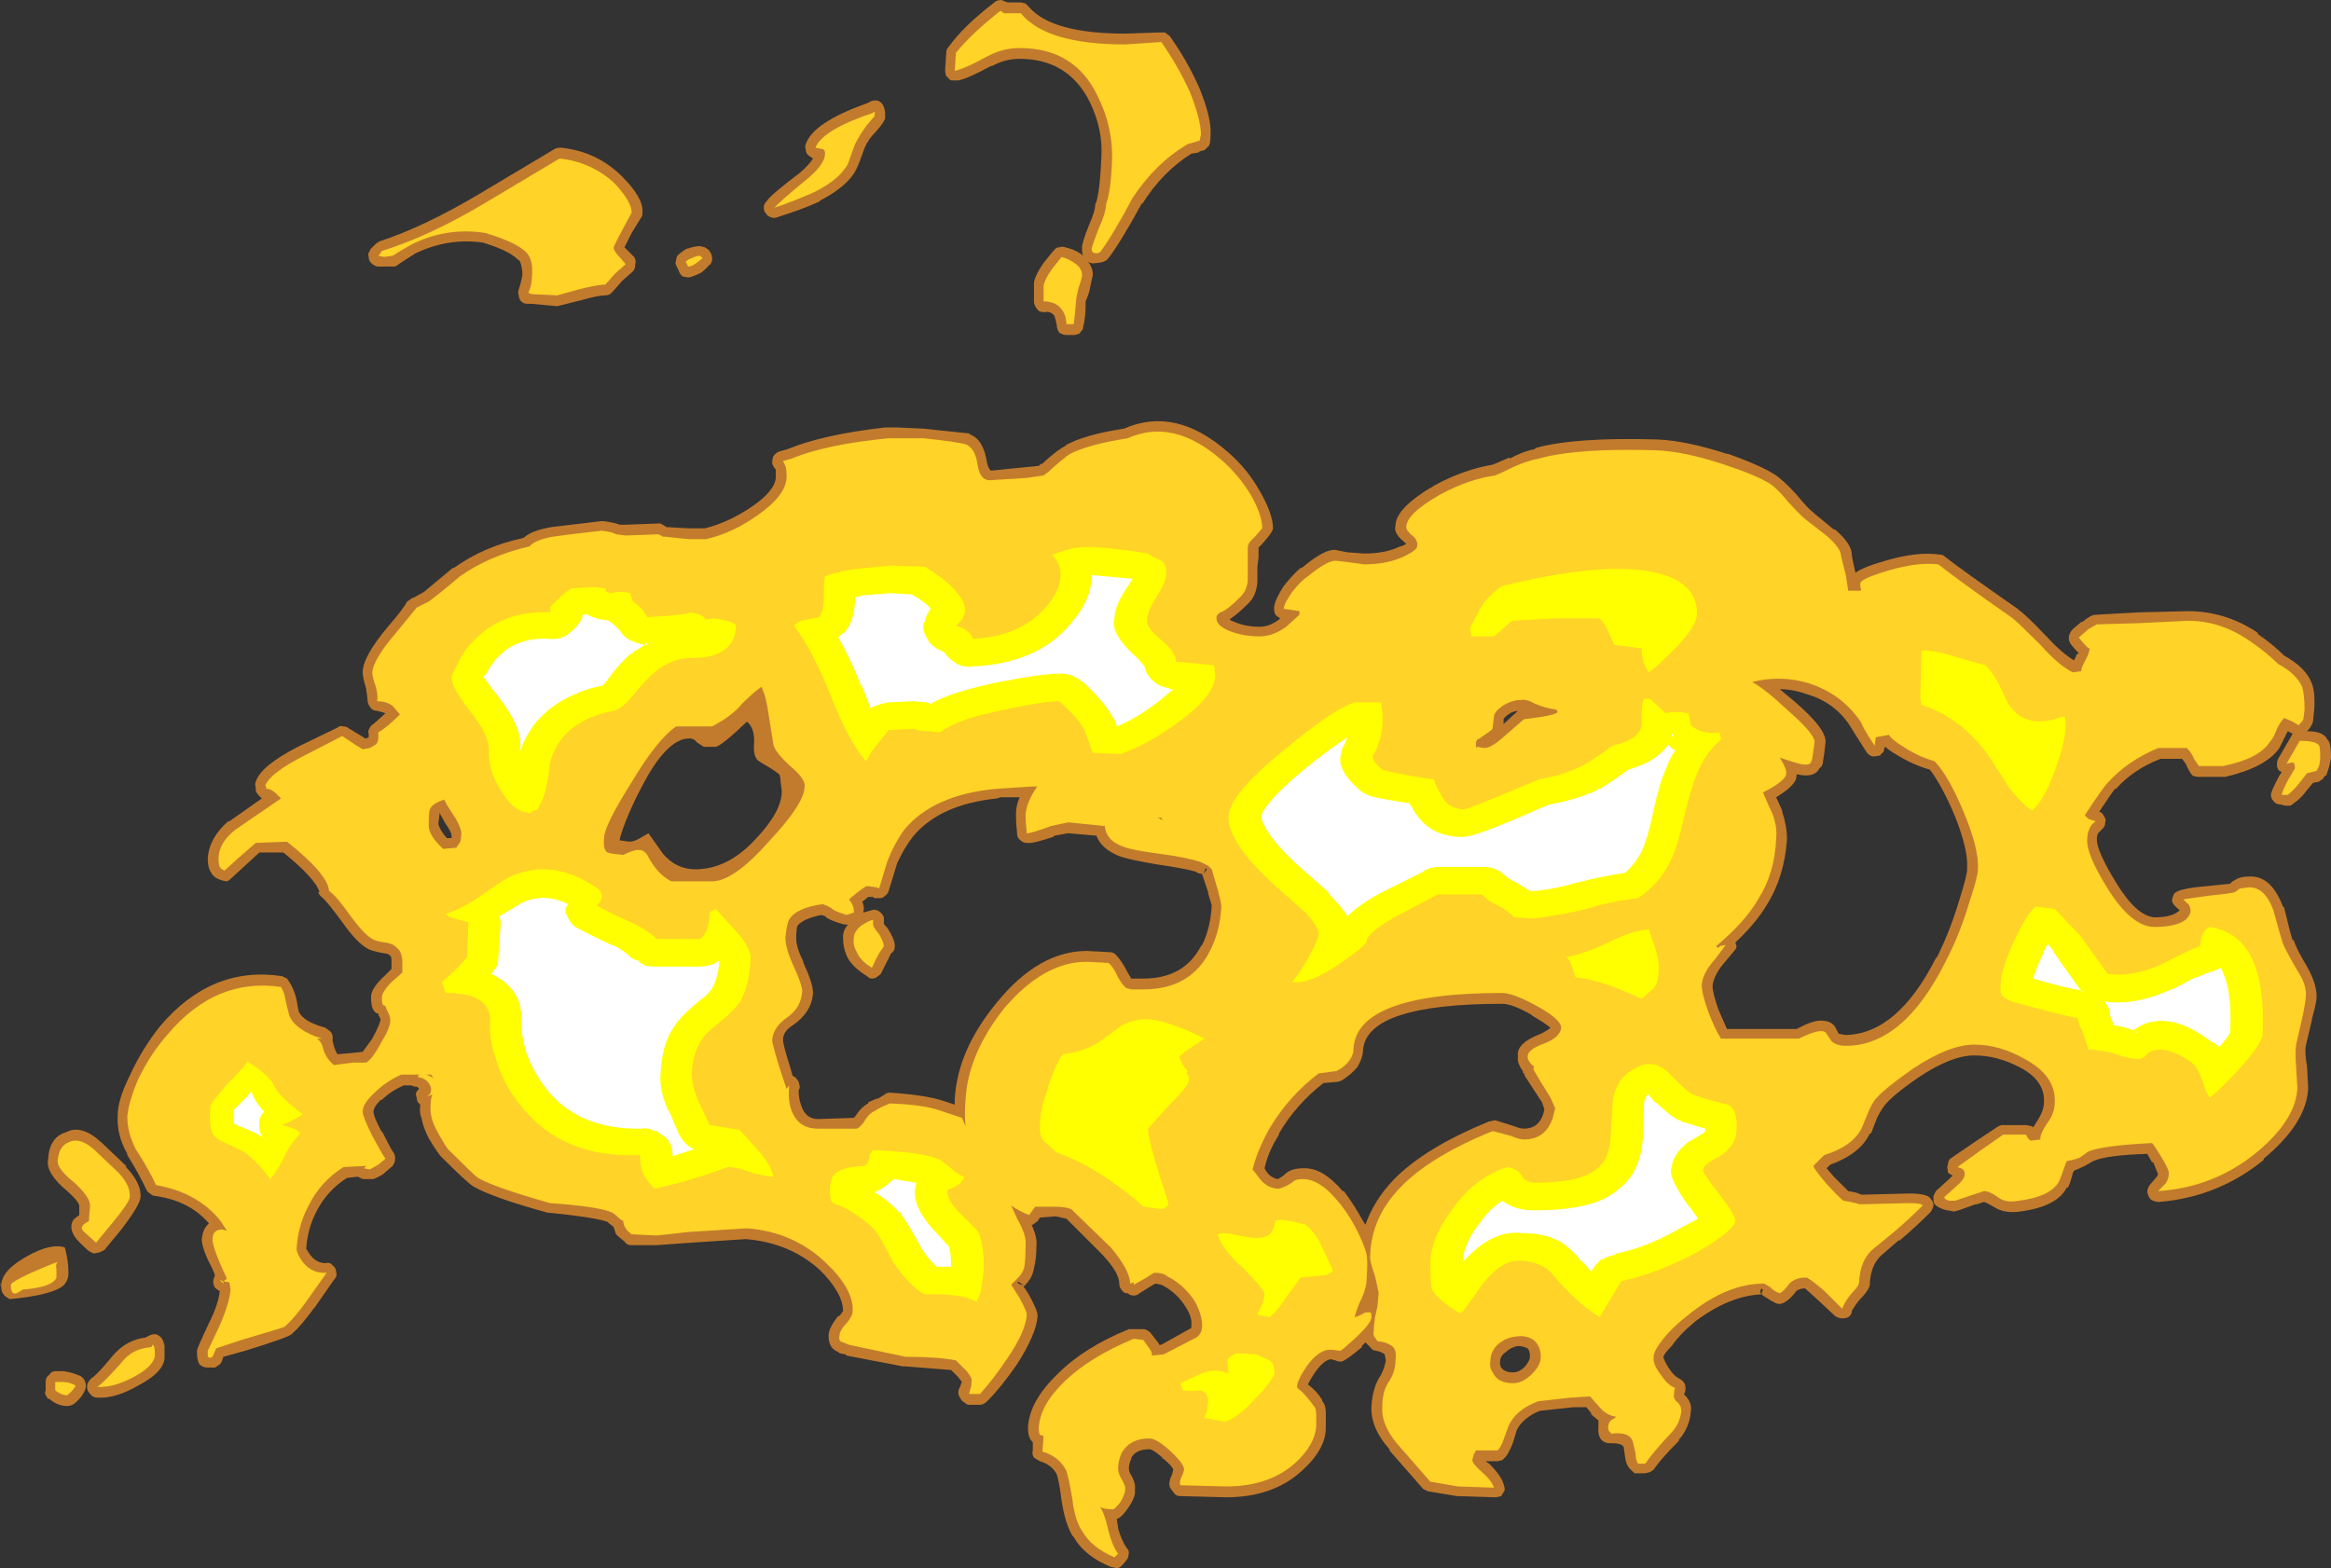 <?xml version="1.0" encoding="UTF-8" standalone="no"?>
<svg xmlns:ffdec="https://www.free-decompiler.com/flash" xmlns:xlink="http://www.w3.org/1999/xlink" ffdec:objectType="shape" height="65.3px" width="97.05px" xmlns="http://www.w3.org/2000/svg">
  <rect width="100%" height="100%" fill="#333333" stroke="none"/>
  <g transform="matrix(1.0, 0.0, 0.0, 1.0, -21.75, 58.05)">
    <path d="M118.1 -28.5 L118.05 -28.0 Q118.0 -27.8 117.8 -27.6 118.5 -27.6 118.65 -27.25 118.8 -27.15 118.8 -26.5 118.75 -26.2 118.7 -26.05 L118.6 -25.75 118.55 -25.75 118.45 -25.6 Q118.35 -25.55 118.3 -25.5 L118.05 -25.45 117.8 -25.15 Q117.55 -24.8 117.25 -24.6 117.2 -24.55 117.1 -24.5 L116.9 -24.5 116.7 -24.55 Q116.5 -24.55 116.4 -24.7 116.3 -24.8 116.3 -24.95 116.3 -25.1 116.65 -25.75 L116.75 -25.9 116.65 -25.95 Q116.55 -26.05 116.55 -26.2 116.55 -26.35 116.6 -26.45 L117.15 -27.4 117.2 -27.5 117.0 -27.6 116.65 -26.9 Q116.1 -26.1 114.4 -25.7 L113.3 -25.7 Q113.15 -25.7 113.05 -25.75 112.95 -25.8 112.75 -26.25 L112.6 -26.45 111.7 -26.45 Q110.55 -26.0 109.85 -25.2 L109.8 -25.2 Q109.65 -25.0 109.15 -24.25 109.3 -24.2 109.35 -24.05 109.45 -23.95 109.4 -23.8 109.4 -23.65 109.3 -23.55 L109.1 -23.35 Q109.05 -23.25 109.05 -23.1 109.05 -22.6 109.85 -21.3 110.7 -19.9 111.45 -19.85 112.15 -19.85 112.45 -20.1 L112.5 -20.15 Q112.1 -20.45 112.2 -20.65 L112.25 -20.8 Q112.35 -21.05 113.65 -21.15 L114.6 -21.25 114.7 -21.35 114.8 -21.4 Q115.0 -21.55 115.4 -21.55 116.3 -21.6 116.8 -20.3 L116.85 -20.25 Q117.1 -19.2 117.2 -18.9 L117.25 -18.9 Q117.35 -18.55 117.8 -17.8 118.2 -17.1 118.2 -16.55 118.2 -16.3 118.0 -15.6 L118.0 -15.55 117.75 -14.5 Q117.7 -14.25 117.8 -13.65 L117.85 -12.75 Q117.8 -11.3 116.0 -9.8 L116.0 -9.75 Q114.1 -8.2 111.65 -8.0 111.45 -8.0 111.3 -8.1 111.2 -8.2 111.15 -8.4 111.15 -8.55 111.25 -8.7 L111.55 -9.05 111.6 -9.15 111.4 -9.65 111.35 -9.65 111.15 -10.0 Q109.45 -9.95 108.9 -9.7 L108.55 -9.5 Q108.35 -9.4 108.1 -9.3 L108.05 -9.2 Q107.95 -8.8 107.85 -8.6 L107.8 -8.6 Q107.4 -7.8 105.85 -7.6 105.2 -7.5 104.75 -7.8 104.5 -7.95 104.35 -8.0 L104.05 -7.9 104.0 -7.9 103.3 -7.65 103.1 -7.6 102.85 -7.65 102.8 -7.65 Q102.25 -7.8 102.25 -8.05 102.25 -8.15 102.25 -8.25 102.3 -8.35 102.35 -8.45 L102.9 -8.95 103.05 -9.1 Q102.8 -9.2 102.85 -9.3 102.8 -9.45 102.85 -9.55 102.85 -9.7 102.95 -9.8 L103.9 -10.45 104.95 -11.15 Q105.05 -11.2 105.15 -11.2 L106.1 -11.2 106.35 -11.15 106.4 -11.1 106.65 -11.5 Q106.85 -11.85 106.85 -12.15 106.9 -13.05 105.85 -13.6 104.9 -14.1 103.95 -14.1 103.0 -14.1 101.65 -13.2 100.55 -12.45 100.2 -12.0 100.05 -11.8 99.9 -11.5 L99.65 -10.85 99.6 -10.85 Q99.2 -10.0 97.95 -9.55 L97.8 -9.4 98.1 -9.05 98.7 -8.45 Q99.05 -8.4 99.25 -8.3 L101.25 -8.35 Q102.05 -8.35 102.15 -8.1 102.25 -8.0 102.25 -7.85 102.2 -7.65 102.1 -7.55 101.5 -6.95 100.85 -6.4 L100.8 -6.4 100.05 -5.75 Q99.65 -5.35 99.6 -4.65 99.65 -4.4 99.15 -3.9 98.95 -3.65 98.85 -3.45 98.85 -3.3 98.7 -3.2 98.6 -3.15 98.45 -3.15 98.3 -3.15 98.15 -3.25 L97.4 -3.95 96.9 -4.4 Q96.7 -4.4 96.55 -4.3 96.25 -3.9 96.0 -3.8 L96.05 -3.8 95.85 -3.75 Q95.75 -3.75 95.65 -3.8 95.45 -3.9 95.15 -4.1 L95.1 -4.15 95.1 -4.25 95.15 -4.3 95.1 -4.4 Q95.05 -4.35 95.05 -4.3 95.0 -4.25 95.1 -4.15 93.75 -4.1 92.3 -3.0 L92.25 -2.95 Q91.7 -2.5 91.35 -2.0 91.05 -1.7 91.0 -1.55 91.05 -1.35 91.25 -1.05 91.45 -0.75 91.65 -0.65 91.85 -0.55 91.9 -0.4 91.95 -0.25 91.9 -0.05 L91.85 0.0 91.9 0.05 Q92.2 0.35 92.15 0.7 92.1 1.4 91.65 1.9 L91.65 1.95 Q90.9 2.7 90.6 3.15 L90.45 3.25 90.25 3.3 89.8 3.3 89.65 3.15 Q89.45 3.0 89.4 2.55 L89.35 2.2 Q89.25 2.05 88.9 2.05 L88.8 2.05 Q88.65 2.05 88.55 2.0 88.25 1.85 88.3 1.35 L88.3 1.1 88.0 0.85 88.0 0.8 87.8 0.55 87.25 0.55 85.85 0.7 Q85.15 1.0 84.9 1.5 L84.75 2.0 Q84.6 2.4 84.45 2.6 L84.3 2.75 84.1 2.8 83.6 2.8 83.75 2.9 Q84.25 3.4 84.35 3.75 84.4 3.9 84.4 4.0 L84.25 4.25 Q84.1 4.3 84.0 4.3 L82.4 4.25 81.2 4.05 Q81.1 4.0 81.0 3.95 L79.6 2.35 79.6 2.3 Q78.8 1.4 78.85 0.5 78.9 -0.3 79.25 -0.8 79.4 -1.1 79.45 -1.4 L79.4 -1.65 Q79.3 -1.75 79.05 -1.8 78.9 -1.8 78.8 -1.95 L78.6 -2.15 78.45 -2.0 78.45 -1.95 Q77.8 -1.4 77.6 -1.35 77.45 -1.35 77.35 -1.4 L77.15 -1.45 Q76.85 -1.4 76.5 -0.9 76.3 -0.6 76.2 -0.4 76.55 -0.15 76.8 0.25 L76.8 0.3 Q76.95 0.45 76.95 0.8 L76.95 1.4 Q76.95 2.3 75.95 3.2 74.75 4.3 72.8 4.3 L70.85 4.25 Q70.75 4.25 70.65 4.15 L70.5 3.95 Q70.35 3.75 70.55 3.35 L70.6 3.15 Q70.55 3.0 70.2 2.7 L70.15 2.7 70.15 2.65 Q69.75 2.3 69.6 2.3 69.05 2.3 68.85 2.65 L68.85 2.7 Q68.75 2.9 68.75 3.1 68.75 3.2 68.8 3.3 69.05 3.7 69.0 4.0 69.05 4.25 68.75 4.7 68.45 5.15 68.25 5.2 L68.25 5.25 68.3 5.55 68.3 5.6 Q68.45 6.1 68.65 6.4 68.75 6.5 68.75 6.6 68.75 6.7 68.7 6.85 68.6 7.0 68.45 7.15 68.35 7.25 68.25 7.25 L68.0 7.2 Q66.9 6.75 66.45 5.95 L66.4 5.9 Q66.1 5.4 65.95 4.45 65.85 3.65 65.75 3.35 65.55 2.95 65.05 2.8 L64.8 2.65 Q64.7 2.5 64.75 2.35 L64.75 2.0 Q64.55 1.85 64.55 1.4 64.6 0.3 65.8 -0.85 66.9 -1.95 68.75 -2.7 L69.4 -2.7 Q69.55 -2.65 69.65 -2.55 L70.0 -2.1 70.0 -2.05 70.1 -2.05 71.35 -2.75 71.35 -2.85 Q71.4 -3.2 71.1 -3.65 70.75 -4.2 70.2 -4.5 L70.1 -4.55 69.85 -4.6 69.6 -4.45 69.2 -4.2 Q69.1 -4.1 68.95 -4.1 68.8 -4.1 68.7 -4.2 L68.6 -4.2 Q68.5 -4.25 68.4 -4.4 68.35 -4.5 68.35 -4.6 68.35 -5.05 67.65 -5.8 L66.15 -7.3 65.7 -7.4 65.05 -7.35 64.95 -7.2 64.75 -7.05 64.7 -7.05 Q64.95 -6.5 64.9 -6.15 64.9 -5.6 64.8 -5.25 64.75 -4.85 64.4 -4.5 L64.35 -4.5 64.55 -4.2 Q64.95 -3.5 64.95 -3.25 64.9 -2.5 64.1 -1.25 63.45 -0.3 62.85 0.3 62.7 0.45 62.55 0.45 L62.1 0.45 Q62.0 0.45 61.9 0.35 61.8 0.3 61.75 0.2 61.55 -0.05 61.75 -0.35 L61.75 -0.4 61.8 -0.5 61.65 -0.7 61.35 -1.0 59.45 -1.15 59.35 -1.15 57.0 -1.6 56.95 -1.65 56.7 -1.7 56.65 -1.75 Q56.25 -1.9 56.25 -2.4 L56.25 -2.45 Q56.25 -2.75 56.65 -3.25 L56.7 -3.25 56.85 -3.45 Q56.85 -4.2 55.9 -5.15 54.65 -6.3 52.8 -6.45 L50.5 -6.3 49.1 -6.2 48.0 -6.2 Q47.85 -6.2 47.75 -6.35 47.5 -6.55 47.4 -6.65 47.35 -6.8 47.3 -6.95 L47.25 -7.0 47.05 -7.15 47.1 -7.15 Q46.6 -7.35 44.6 -7.55 L44.55 -7.55 Q42.2 -8.2 41.45 -8.65 41.2 -8.8 40.1 -9.9 39.9 -10.15 39.6 -10.65 39.35 -11.15 39.3 -11.5 39.2 -11.7 39.25 -12.05 39.2 -12.1 39.15 -12.15 39.1 -12.25 39.1 -12.35 39.0 -12.55 39.2 -12.7 39.15 -12.8 39.05 -12.8 38.95 -12.8 38.9 -12.85 L38.55 -12.85 Q38.0 -12.6 37.65 -12.25 L37.6 -12.25 Q37.3 -11.95 37.3 -11.75 37.3 -11.55 37.65 -10.9 L37.65 -10.95 Q38.0 -10.25 38.1 -10.1 38.2 -10.0 38.2 -9.8 38.2 -9.65 38.1 -9.5 L37.75 -9.2 Q37.65 -9.1 37.3 -8.95 L36.85 -8.95 36.65 -9.05 36.2 -9.0 Q35.4 -8.5 34.95 -7.65 34.55 -6.9 34.5 -6.05 34.55 -5.95 34.7 -5.75 34.95 -5.45 35.3 -5.45 35.5 -5.5 35.6 -5.35 35.75 -5.25 35.75 -5.05 35.8 -4.9 35.65 -4.75 L34.85 -3.6 34.8 -3.55 Q34.3 -2.85 33.9 -2.5 33.75 -2.35 31.95 -1.8 L31.05 -1.55 31.0 -1.4 Q30.95 -1.25 30.85 -1.2 L30.7 -1.1 30.45 -1.1 Q30.2 -1.1 30.1 -1.2 29.95 -1.3 29.95 -1.8 29.95 -1.9 30.45 -2.95 30.85 -3.75 30.9 -4.3 30.85 -4.3 30.8 -4.35 30.65 -4.45 30.65 -4.55 30.6 -4.7 30.65 -4.8 L30.7 -4.95 30.6 -5.2 Q30.15 -6.05 30.15 -6.45 30.2 -6.9 30.45 -7.1 29.65 -8.05 28.2 -8.25 28.1 -8.25 28.0 -8.35 27.9 -8.4 27.85 -8.5 27.55 -9.15 27.05 -9.95 L27.05 -10.0 Q26.6 -10.8 26.65 -11.6 26.65 -12.25 27.15 -13.25 27.65 -14.35 28.4 -15.3 30.55 -17.85 33.5 -17.4 33.6 -17.35 33.7 -17.3 L33.8 -17.15 Q34.0 -16.85 34.1 -16.4 34.15 -16.05 34.2 -15.9 34.4 -15.5 35.3 -15.25 L35.5 -15.1 Q35.6 -15.0 35.6 -14.85 L35.6 -14.7 35.65 -14.5 Q35.7 -14.3 35.8 -14.15 L36.4 -14.2 36.85 -14.25 37.25 -14.8 Q37.55 -15.35 37.6 -15.6 L37.5 -15.8 37.5 -15.85 37.45 -15.85 Q37.2 -15.95 37.2 -16.5 L37.2 -16.55 Q37.2 -16.9 37.8 -17.45 L38.05 -17.7 38.05 -18.05 Q38.05 -18.2 38.0 -18.25 37.9 -18.35 37.75 -18.35 37.2 -18.45 37.05 -18.55 36.6 -18.8 36.0 -19.65 35.45 -20.4 35.2 -20.65 35.05 -20.75 35.0 -20.9 L35.05 -20.9 Q34.9 -21.45 33.55 -22.55 L32.55 -22.55 31.35 -21.45 Q31.25 -21.35 31.15 -21.35 L30.95 -21.4 Q30.65 -21.5 30.55 -21.7 30.4 -21.9 30.4 -22.3 30.45 -23.15 31.25 -23.85 L31.3 -23.85 32.65 -24.8 Q32.6 -24.85 32.55 -24.9 32.45 -25.0 32.4 -25.1 L32.4 -25.25 Q32.35 -25.4 32.4 -25.5 32.6 -26.15 34.15 -26.95 L35.8 -27.75 Q35.9 -27.85 36.05 -27.8 36.2 -27.8 36.3 -27.7 L36.8 -27.4 36.95 -27.3 37.0 -27.3 37.1 -27.35 37.1 -27.5 Q37.05 -27.6 37.15 -27.75 37.2 -27.85 37.3 -27.9 L37.8 -28.35 Q37.65 -28.4 37.45 -28.45 37.35 -28.45 37.25 -28.5 37.15 -28.6 37.1 -28.7 37.05 -28.8 37.05 -28.95 L37.05 -28.9 Q37.05 -29.05 37.0 -29.3 L37.0 -29.35 Q36.85 -29.85 36.85 -30.05 36.85 -30.7 37.9 -31.95 38.55 -32.7 38.7 -33.0 L38.85 -33.1 38.9 -33.15 38.95 -33.15 39.4 -33.4 40.6 -34.4 40.65 -34.4 Q41.9 -35.3 43.55 -35.65 43.85 -35.95 44.7 -36.1 L46.8 -36.35 46.85 -36.35 Q47.3 -36.3 47.55 -36.2 L47.8 -36.2 49.15 -36.25 49.25 -36.25 Q49.35 -36.2 49.5 -36.1 L50.4 -36.05 51.1 -36.05 Q52.1 -36.3 53.05 -36.95 54.0 -37.6 54.05 -38.15 L54.05 -38.5 Q53.95 -38.6 53.9 -38.75 53.9 -38.95 53.95 -39.05 54.05 -39.2 54.2 -39.25 L54.55 -39.35 Q56.0 -39.95 58.6 -40.25 L59.1 -40.25 60.2 -40.2 62.1 -40.0 62.15 -39.95 Q62.7 -39.75 62.85 -38.75 62.9 -38.55 63.0 -38.45 L65.0 -38.65 65.1 -38.75 65.1 -38.7 Q65.8 -39.35 66.15 -39.5 L66.1 -39.5 Q66.9 -39.95 68.55 -40.2 70.7 -41.15 72.9 -39.2 73.7 -38.5 74.2 -37.6 74.75 -36.65 74.75 -36.05 74.75 -35.9 74.3 -35.4 L74.15 -35.25 74.15 -34.85 74.1 -34.45 74.1 -33.8 Q74.05 -33.25 73.75 -32.95 L73.7 -32.9 Q73.3 -32.5 73.0 -32.3 L72.95 -32.25 Q73.0 -32.2 73.15 -32.15 73.6 -31.95 74.2 -31.95 74.6 -31.95 75.0 -32.25 L75.05 -32.3 74.9 -32.4 Q74.8 -32.5 74.8 -32.65 74.75 -32.95 75.2 -33.65 75.6 -34.15 75.9 -34.4 L75.95 -34.4 Q76.9 -35.2 77.35 -35.15 L77.85 -35.05 78.55 -35.0 Q79.45 -35.0 80.05 -35.3 L80.1 -35.3 80.3 -35.4 80.25 -35.45 Q79.75 -35.85 79.85 -36.15 79.85 -36.9 81.5 -37.85 82.7 -38.5 83.9 -38.7 L84.6 -39.0 84.6 -38.95 Q85.15 -39.25 85.65 -39.35 L85.7 -39.4 Q87.35 -39.85 90.75 -39.75 91.95 -39.7 93.65 -39.15 L93.7 -39.15 Q95.1 -38.65 95.7 -38.25 96.05 -38.0 96.55 -37.45 97.0 -36.9 97.2 -36.75 L97.25 -36.7 98.1 -36.0 98.15 -36.0 Q98.85 -35.4 98.85 -34.95 98.85 -34.85 99.0 -34.2 99.35 -34.45 100.25 -34.7 101.6 -35.1 102.55 -34.95 102.65 -34.95 102.75 -34.85 103.45 -34.3 105.75 -32.7 L105.8 -32.65 Q106.1 -32.45 107.0 -31.5 107.6 -30.85 108.1 -30.55 L108.2 -30.75 108.2 -30.8 Q108.25 -30.8 108.3 -30.85 L108.25 -30.9 Q108.1 -31.05 107.95 -31.25 107.85 -31.4 107.9 -31.6 107.95 -31.75 108.05 -31.85 L108.4 -32.15 108.45 -32.15 Q108.8 -32.45 109.0 -32.45 L110.8 -32.55 112.85 -32.6 Q114.4 -32.6 115.75 -31.7 L115.75 -31.65 Q116.4 -31.2 116.85 -30.75 117.75 -30.25 118.0 -29.6 118.15 -29.2 118.1 -28.5 M96.45 -28.85 Q97.85 -27.65 97.75 -27.1 97.7 -26.6 97.65 -26.35 L97.65 -26.3 97.6 -26.15 97.5 -26.05 Q97.3 -25.65 96.6 -25.8 L96.55 -25.8 Q96.55 -25.65 96.5 -25.55 96.35 -25.25 95.7 -24.85 L95.95 -24.3 95.95 -24.25 Q96.15 -23.65 96.15 -23.1 96.05 -21.55 95.3 -20.35 94.85 -19.6 94.0 -18.8 L94.05 -18.65 Q94.05 -18.55 93.95 -18.45 L93.45 -17.85 Q93.1 -17.4 93.05 -17.0 93.05 -16.7 93.3 -16.0 93.5 -15.55 93.65 -15.2 L96.55 -15.2 Q97.2 -15.55 97.55 -15.55 98.05 -15.55 98.2 -15.2 L98.3 -15.0 98.6 -14.95 Q100.75 -15.0 102.35 -18.15 L102.4 -18.2 Q102.95 -19.3 103.35 -20.65 103.65 -21.6 103.65 -21.85 L103.65 -21.9 Q103.7 -22.65 103.15 -24.05 102.6 -25.35 102.1 -26.0 101.4 -26.2 100.75 -26.6 100.4 -26.8 100.25 -26.95 L100.2 -26.9 Q100.2 -26.7 100.05 -26.65 L100.05 -26.6 Q99.9 -26.55 99.7 -26.55 99.55 -26.6 99.45 -26.75 99.0 -27.45 98.85 -27.7 98.2 -28.8 96.95 -29.15 96.4 -29.35 95.85 -29.35 L96.45 -28.85 M63.45 -58.05 Q63.55 -58.0 63.7 -57.95 L64.25 -57.95 64.45 -57.9 64.6 -57.75 Q65.55 -56.65 68.6 -56.65 L70.05 -56.7 70.25 -56.7 70.45 -56.55 Q71.2 -55.5 71.7 -54.35 72.2 -53.1 72.15 -52.45 72.15 -52.0 72.05 -51.95 L71.9 -51.8 71.7 -51.75 71.65 -51.7 71.35 -51.65 Q70.15 -50.9 69.3 -49.55 L69.3 -49.6 Q68.4 -47.95 67.9 -47.3 L67.8 -47.2 Q67.6 -47.1 67.4 -47.1 67.2 -47.05 67.05 -47.15 67.25 -46.9 67.25 -46.6 67.2 -46.4 67.1 -45.9 67.0 -45.6 66.95 -45.5 66.95 -44.8 66.85 -44.45 66.85 -44.3 66.7 -44.2 L66.75 -44.2 Q66.6 -44.1 66.45 -44.1 L66.15 -44.1 Q66.0 -44.1 65.85 -44.2 65.75 -44.35 65.75 -44.5 65.7 -44.75 65.65 -44.9 65.5 -45.1 65.25 -45.05 65.1 -45.05 65.0 -45.1 64.9 -45.2 64.85 -45.3 64.8 -45.4 64.8 -45.5 L64.8 -46.15 Q64.75 -46.45 65.2 -47.1 65.55 -47.55 65.7 -47.7 65.75 -47.75 65.85 -47.75 66.0 -47.8 66.1 -47.75 66.55 -47.65 66.85 -47.4 L66.85 -47.35 Q66.8 -47.5 66.8 -47.7 L66.8 -47.75 Q66.8 -47.95 67.1 -48.7 67.35 -49.25 67.35 -49.55 L67.4 -49.65 Q67.55 -50.2 67.6 -51.4 67.7 -52.65 67.1 -53.85 66.2 -55.6 64.2 -55.6 63.6 -55.6 63.05 -55.3 L63.0 -55.3 Q62.1 -54.8 61.65 -54.7 L61.35 -54.7 Q61.25 -54.75 61.15 -54.9 L61.15 -54.85 Q61.1 -55.0 61.1 -55.15 L61.15 -55.9 Q61.15 -56.0 61.25 -56.1 61.85 -56.95 63.15 -57.95 63.25 -58.05 63.45 -58.05 M41.75 -50.0 L44.85 -51.85 Q44.95 -51.9 45.1 -51.9 46.6 -51.75 47.65 -50.7 48.55 -49.8 48.5 -49.2 48.5 -49.05 48.45 -49.0 L48.05 -48.35 47.75 -47.75 48.15 -47.35 Q48.25 -47.2 48.2 -47.05 48.2 -46.85 48.1 -46.75 L47.65 -46.35 47.3 -45.95 47.15 -45.8 Q47.05 -45.75 46.95 -45.75 46.65 -45.75 45.95 -45.55 L44.95 -45.3 43.85 -45.4 43.7 -45.4 Q43.55 -45.4 43.45 -45.5 43.35 -45.6 43.35 -45.75 43.3 -45.85 43.35 -46.0 43.45 -46.3 43.5 -46.6 43.5 -47.0 43.35 -47.25 L43.35 -47.2 Q43.0 -47.6 41.85 -47.95 40.4 -48.15 39.05 -47.5 38.65 -47.25 38.35 -47.05 38.25 -46.95 38.15 -46.95 L37.45 -46.95 Q37.3 -47.0 37.2 -47.1 37.1 -47.2 37.1 -47.35 37.05 -47.5 37.15 -47.6 L37.15 -47.65 37.4 -47.9 37.55 -48.0 Q39.4 -48.6 41.75 -50.0 M21.8 -4.5 L21.75 -4.55 21.75 -4.6 21.8 -4.5 Q21.8 -5.15 22.9 -5.75 23.9 -6.3 24.45 -6.1 24.6 -5.55 24.6 -5.05 24.6 -4.65 24.3 -4.45 23.75 -4.1 22.15 -3.95 21.9 -4.1 21.9 -4.15 21.8 -4.25 21.8 -4.5 M21.9 -4.0 L21.9 -4.0 M22.55 -3.8 L22.55 -3.8 M22.85 -3.95 L22.85 -3.95 M40.55 -23.15 L40.55 -23.25 Q40.55 -23.4 40.3 -23.75 L40.05 -24.2 40.05 -24.15 40.0 -23.75 Q40.05 -23.5 40.35 -23.15 L40.55 -23.15 M24.5 -10.9 Q25.15 -11.25 26.0 -10.45 L27.0 -9.5 27.0 -9.45 Q27.65 -8.75 27.6 -8.2 27.6 -7.9 26.8 -6.85 L26.8 -6.85 26.1 -6.0 25.9 -5.9 25.65 -5.85 Q25.55 -5.9 25.45 -5.95 25.0 -6.35 24.9 -6.5 24.6 -6.9 24.8 -7.25 24.9 -7.35 25.05 -7.45 L25.05 -7.85 Q25.0 -8.05 24.55 -8.45 23.65 -9.2 23.75 -9.75 23.8 -10.7 24.5 -10.9 M24.4 -0.95 Q24.75 -0.9 25.1 -0.75 25.25 -0.65 25.3 -0.5 25.35 -0.35 25.3 -0.2 25.2 0.1 24.85 0.4 24.7 0.5 24.55 0.5 24.15 0.5 23.8 0.2 L23.75 0.2 23.65 0.05 Q23.6 -0.05 23.65 -0.15 L23.65 -0.5 Q23.65 -0.7 23.8 -0.8 23.9 -0.95 24.05 -0.95 L24.4 -0.95 M25.55 -0.65 Q25.8 -0.8 26.45 -1.6 27.0 -2.25 27.8 -2.35 27.9 -2.4 28.0 -2.45 28.25 -2.55 28.4 -2.4 28.55 -2.3 28.6 -2.0 L28.6 -1.6 Q28.65 -0.95 27.5 -0.35 26.55 0.2 25.8 0.15 25.65 0.15 25.55 0.05 25.45 -0.05 25.4 -0.15 25.35 -0.3 25.4 -0.45 25.45 -0.55 25.55 -0.65 M39.6 -13.0 L39.6 -13.2 39.4 -13.15 39.6 -13.0 M84.55 -28.3 L84.55 -28.3 Q84.4 -28.2 84.35 -28.1 L84.35 -27.9 84.95 -28.45 85.0 -28.45 Q84.75 -28.45 84.55 -28.3 M58.6 -53.2 Q58.65 -53.05 58.2 -52.55 57.9 -52.25 57.75 -51.9 L57.55 -51.35 Q57.4 -50.95 57.25 -50.75 56.85 -50.2 55.9 -49.7 L55.85 -49.65 Q55.2 -49.35 54.1 -49.0 54.0 -48.95 53.85 -49.0 53.7 -49.05 53.65 -49.15 53.55 -49.25 53.55 -49.4 53.55 -49.55 53.65 -49.65 53.85 -49.95 55.05 -50.85 55.45 -51.2 55.6 -51.45 L55.45 -51.55 Q55.3 -51.65 55.3 -51.8 55.25 -51.95 55.3 -52.05 55.6 -52.95 57.85 -53.75 57.95 -53.8 58.05 -53.85 58.3 -53.9 58.4 -53.8 58.55 -53.7 58.6 -53.4 L58.6 -53.2 M58.2 -52.55 L58.2 -52.55 M51.1 -47.75 L51.25 -47.65 51.35 -47.5 Q51.4 -47.4 51.4 -47.25 51.4 -47.15 51.3 -47.0 L51.3 -47.05 Q51.2 -46.9 50.95 -46.7 50.65 -46.55 50.45 -46.5 50.3 -46.5 50.15 -46.55 50.05 -46.65 50.0 -46.8 L49.9 -47.0 Q49.85 -47.1 49.9 -47.2 49.9 -47.3 49.95 -47.4 50.1 -47.55 50.35 -47.7 L50.4 -47.7 Q50.65 -47.8 50.9 -47.8 L51.1 -47.75 M66.25 -23.35 L66.2 -23.35 65.65 -23.25 65.6 -23.2 Q64.7 -22.9 64.5 -22.95 64.35 -22.95 64.25 -23.05 64.1 -23.15 64.1 -23.3 64.05 -23.75 64.05 -24.15 64.05 -24.5 64.2 -24.85 L63.4 -24.85 63.25 -24.8 Q60.85 -24.55 59.75 -23.2 59.4 -22.75 59.1 -22.1 L58.75 -20.95 Q58.7 -20.8 58.6 -20.75 58.5 -20.65 58.4 -20.65 L58.15 -20.65 58.1 -20.7 57.9 -20.7 57.65 -20.5 Q57.75 -20.3 57.7 -20.1 L57.7 -20.05 58.05 -20.15 Q58.2 -20.2 58.35 -20.1 58.5 -20.0 58.55 -19.85 58.55 -19.75 58.55 -19.6 58.55 -19.55 58.7 -19.4 59.05 -18.85 59.0 -18.6 59.0 -18.45 58.85 -18.35 L58.45 -17.55 Q58.4 -17.45 58.3 -17.4 58.2 -17.3 58.05 -17.3 57.95 -17.3 57.85 -17.4 57.2 -17.8 57.0 -18.25 56.85 -18.6 56.85 -19.0 L56.85 -19.05 Q56.85 -19.3 57.05 -19.55 L56.9 -19.55 Q56.2 -19.75 56.1 -19.9 L55.95 -19.95 Q55.2 -19.8 54.95 -19.5 54.9 -19.35 54.9 -18.95 54.9 -18.6 55.2 -18.0 L55.2 -17.95 Q55.6 -17.1 55.6 -16.7 55.55 -15.9 54.75 -15.35 54.35 -15.1 54.35 -14.75 54.35 -14.55 54.65 -13.6 L54.75 -13.25 54.85 -13.2 Q54.95 -13.1 55.0 -13.0 55.05 -12.85 55.05 -12.75 L55.0 -12.65 Q55.0 -12.25 55.15 -11.9 55.35 -11.45 55.8 -11.45 L57.3 -11.5 57.35 -11.55 Q57.6 -11.95 57.9 -12.1 L57.9 -12.15 58.25 -12.3 58.3 -12.3 58.55 -12.45 Q58.65 -12.55 58.8 -12.55 60.3 -12.45 61.05 -12.2 L61.5 -12.05 61.5 -12.25 Q61.6 -14.3 63.25 -16.3 65.0 -18.45 67.0 -18.45 L67.95 -18.4 Q68.1 -18.4 68.2 -18.3 68.45 -18.05 68.7 -17.55 L68.85 -17.3 69.35 -17.3 Q71.05 -17.3 71.75 -18.65 L71.8 -18.7 Q72.15 -19.4 72.2 -20.35 L72.05 -20.85 72.05 -20.9 71.8 -21.65 71.6 -21.7 71.55 -21.75 Q71.0 -21.9 69.95 -22.05 68.75 -22.25 68.35 -22.4 67.6 -22.7 67.4 -23.25 L66.25 -23.35 M64.25 -4.6 Q64.15 -4.7 64.1 -4.65 L64.15 -4.6 64.25 -4.55 64.35 -4.55 64.25 -4.6 M53.15 -27.2 Q53.15 -27.75 52.85 -28.0 51.8 -27.0 51.55 -26.95 L51.05 -26.95 50.75 -27.15 Q50.65 -27.3 50.45 -27.3 49.5 -27.3 48.45 -25.25 48.1 -24.6 47.8 -23.85 47.55 -23.2 47.55 -23.05 L47.6 -23.05 47.95 -23.0 Q48.15 -23.0 48.4 -23.15 L48.75 -23.35 49.35 -22.5 Q49.9 -21.85 50.7 -21.85 52.05 -21.85 53.2 -23.1 54.3 -24.25 54.3 -25.1 L54.25 -25.5 Q54.25 -25.65 54.2 -25.8 53.95 -26.0 53.6 -26.2 53.25 -26.4 53.25 -26.45 53.1 -26.65 53.15 -27.2 M86.3 -15.25 Q86.15 -15.4 85.55 -15.75 L85.5 -15.8 Q84.7 -16.25 84.3 -16.25 78.7 -16.25 78.5 -14.35 78.5 -14.0 78.25 -13.6 78.0 -13.3 77.6 -13.05 L77.45 -13.0 76.85 -12.95 Q75.7 -12.05 75.0 -10.85 L75.0 -10.8 Q74.55 -10.1 74.4 -9.4 L74.45 -9.3 Q74.65 -9.0 74.95 -8.95 75.15 -9.05 75.3 -9.2 75.55 -9.4 76.0 -9.4 76.8 -9.45 77.65 -8.45 L77.7 -8.45 Q78.15 -7.85 78.5 -7.2 L78.6 -7.05 Q78.95 -8.05 79.75 -8.9 81.05 -10.25 83.75 -11.35 L84.0 -11.4 84.8 -11.15 Q85.05 -11.05 85.2 -11.05 85.8 -11.05 86.0 -11.65 L86.0 -11.65 86.05 -11.85 85.95 -12.15 85.2 -13.3 85.25 -13.3 Q85.15 -13.35 85.15 -13.45 84.9 -13.8 84.95 -14.05 84.85 -14.6 85.9 -15.0 86.2 -15.15 86.3 -15.25 M71.85 -21.65 L72.0 -21.85 71.95 -21.9 71.85 -21.65 M84.45 -1.75 Q84.2 -1.6 84.2 -1.3 84.2 -1.2 84.25 -1.1 84.4 -0.9 84.75 -0.9 85.0 -0.9 85.25 -1.15 85.45 -1.4 85.45 -1.55 85.45 -1.8 85.35 -1.9 85.15 -2.0 84.95 -2.0 84.65 -1.95 84.45 -1.75" fill="#ff9a2b" fill-opacity="0.702" fill-rule="evenodd" stroke="none"/>
    <path d="M117.6 -29.45 Q117.7 -29.1 117.7 -28.5 L117.65 -28.1 Q117.6 -28.0 117.45 -27.85 L117.2 -28.0 116.85 -28.15 Q116.7 -28.0 116.55 -27.7 116.4 -27.3 116.25 -27.15 115.8 -26.45 114.3 -26.15 L113.3 -26.15 113.1 -26.45 Q113.0 -26.7 112.8 -26.9 L111.6 -26.9 Q110.3 -26.35 109.5 -25.45 109.3 -25.25 108.55 -24.1 L108.7 -23.95 Q108.85 -23.9 109.0 -23.85 108.8 -23.7 108.75 -23.55 108.65 -23.35 108.65 -23.1 108.6 -22.5 109.5 -21.05 110.5 -19.45 111.45 -19.45 112.35 -19.45 112.75 -19.75 112.95 -19.95 112.95 -20.1 112.95 -20.35 112.8 -20.45 L112.65 -20.6 113.7 -20.75 Q114.7 -20.85 114.8 -20.9 L115.0 -21.05 115.4 -21.1 Q116.05 -21.1 116.4 -20.15 116.7 -19.05 116.8 -18.75 116.95 -18.4 117.45 -17.55 117.8 -17.0 117.75 -16.55 117.75 -16.35 117.6 -15.65 L117.35 -14.55 Q117.3 -14.25 117.35 -13.6 L117.4 -12.75 Q117.35 -11.45 115.75 -10.1 113.95 -8.6 111.6 -8.45 L111.9 -8.75 Q112.05 -8.95 112.05 -9.2 112.05 -9.35 111.75 -9.85 111.45 -10.35 111.35 -10.45 109.3 -10.35 108.7 -10.1 L108.35 -9.85 Q108.1 -9.75 107.8 -9.7 107.75 -9.6 107.65 -9.3 107.55 -9.0 107.45 -8.8 107.05 -8.2 105.8 -8.05 105.3 -7.95 105.0 -8.15 104.6 -8.45 104.35 -8.45 L103.15 -8.05 102.9 -8.05 Q102.7 -8.1 102.7 -8.2 L103.2 -8.65 Q103.55 -8.95 103.55 -9.15 103.55 -9.35 103.4 -9.4 L103.25 -9.45 104.15 -10.1 105.15 -10.8 106.1 -10.8 Q106.2 -10.6 106.3 -10.55 L106.7 -10.6 106.7 -10.65 Q106.7 -10.85 107.0 -11.3 107.3 -11.7 107.3 -12.15 107.35 -13.25 106.05 -13.95 105.0 -14.55 103.95 -14.55 102.9 -14.55 101.4 -13.55 100.25 -12.75 99.85 -12.3 99.65 -12.05 99.5 -11.65 L99.25 -11.05 Q98.85 -10.3 97.7 -9.95 L97.25 -9.5 Q97.25 -9.4 97.8 -8.75 98.35 -8.15 98.5 -8.05 99.1 -7.95 99.15 -7.9 L101.25 -7.95 Q101.75 -7.95 101.8 -7.85 101.2 -7.25 100.55 -6.7 L99.75 -6.05 Q99.2 -5.6 99.15 -4.65 99.15 -4.5 98.85 -4.2 98.55 -3.85 98.45 -3.55 L97.7 -4.3 Q97.05 -4.85 96.95 -4.85 96.5 -4.85 96.25 -4.6 96.0 -4.25 95.85 -4.2 95.65 -4.25 95.45 -4.45 L95.2 -4.6 Q93.65 -4.6 92.05 -3.3 91.4 -2.8 91.0 -2.3 90.6 -1.8 90.6 -1.55 90.55 -1.25 90.9 -0.8 91.2 -0.35 91.5 -0.25 91.45 -0.2 91.45 0.0 91.4 0.2 91.6 0.35 91.75 0.5 91.75 0.7 91.7 1.25 91.3 1.65 90.55 2.45 90.25 2.9 L89.95 2.9 Q89.85 2.75 89.85 2.5 L89.75 2.05 Q89.65 1.55 88.85 1.65 88.8 1.65 88.8 1.6 88.7 1.55 88.7 1.35 88.75 1.1 88.9 1.05 L89.05 0.95 Q88.65 0.9 88.35 0.55 L87.95 0.1 87.15 0.15 85.8 0.3 Q84.85 0.65 84.55 1.35 L84.35 1.9 Q84.25 2.2 84.1 2.35 L83.2 2.35 83.15 2.45 Q83.1 2.5 83.05 2.75 83.05 2.9 83.45 3.25 83.85 3.6 83.95 3.9 L82.45 3.85 81.3 3.65 79.9 2.05 Q79.25 1.25 79.3 0.55 79.3 -0.15 79.6 -0.55 79.85 -0.95 79.85 -1.4 79.9 -1.7 79.8 -1.9 79.6 -2.15 79.1 -2.2 L79.0 -2.35 Q78.9 -2.45 78.95 -2.65 78.95 -2.9 79.0 -3.2 L79.1 -3.65 79.15 -4.2 Q79.15 -4.25 79.0 -4.9 78.75 -5.6 78.8 -5.8 78.85 -7.35 80.05 -8.6 81.3 -9.9 83.9 -10.95 L84.65 -10.75 Q85.0 -10.6 85.2 -10.6 86.1 -10.6 86.4 -11.5 L86.5 -11.9 86.3 -12.35 Q85.8 -13.15 85.6 -13.5 L85.6 -13.6 85.65 -13.6 Q85.35 -13.85 85.35 -14.05 85.35 -14.35 86.05 -14.6 86.7 -14.85 86.75 -15.25 86.75 -15.6 85.75 -16.15 84.75 -16.7 84.3 -16.7 78.2 -16.7 78.1 -14.35 78.1 -14.1 77.9 -13.85 77.7 -13.6 77.4 -13.45 L76.65 -13.35 Q75.4 -12.4 74.6 -11.05 74.1 -10.15 73.9 -9.35 L74.1 -9.1 Q74.45 -8.55 75.0 -8.55 75.35 -8.65 75.6 -8.85 75.7 -8.95 76.0 -8.95 76.65 -8.95 77.35 -8.15 77.8 -7.65 78.15 -7.0 78.55 -6.25 78.65 -5.8 78.7 -5.5 78.65 -4.8 78.65 -4.45 78.45 -4.0 78.25 -3.6 78.15 -3.2 78.35 -3.25 78.6 -3.4 L78.8 -3.4 Q78.85 -3.4 78.85 -3.2 78.85 -2.95 78.15 -2.3 77.6 -1.8 77.55 -1.8 L77.15 -1.85 Q76.65 -1.85 76.15 -1.15 75.75 -0.55 75.75 -0.3 75.75 -0.25 75.95 -0.1 76.2 0.15 76.45 0.5 76.55 0.6 76.55 0.85 L76.55 1.35 Q76.5 2.1 75.7 2.85 74.6 3.85 72.8 3.85 L70.9 3.8 Q70.85 3.7 70.9 3.55 71.0 3.35 71.05 3.15 71.05 2.9 70.45 2.35 69.9 1.85 69.6 1.85 68.8 1.85 68.45 2.45 68.3 2.8 68.3 3.1 68.3 3.3 68.45 3.55 68.6 3.8 68.6 3.95 68.6 4.15 68.4 4.5 68.2 4.75 68.1 4.8 67.7 4.8 67.55 4.7 67.75 5.0 67.9 5.7 68.05 6.3 68.3 6.65 L68.15 6.8 Q67.2 6.4 66.8 5.7 66.5 5.25 66.4 4.4 66.25 3.5 66.15 3.2 65.85 2.6 65.15 2.4 L65.2 1.75 65.05 1.7 Q65.0 1.65 65.0 1.4 65.05 0.45 66.1 -0.55 67.15 -1.55 68.95 -2.3 L69.35 -2.25 69.6 -1.9 Q69.75 -1.7 69.7 -1.6 L70.2 -1.65 Q70.4 -1.75 71.55 -2.35 71.8 -2.5 71.8 -2.85 71.8 -3.3 71.5 -3.85 71.05 -4.55 70.35 -4.9 70.2 -5.05 69.8 -5.05 L69.4 -4.8 68.95 -4.55 68.95 -4.65 68.8 -4.6 Q68.8 -5.15 68.0 -6.1 L66.35 -7.7 Q66.1 -7.8 65.65 -7.8 L64.85 -7.8 64.7 -7.6 64.6 -7.45 Q64.2 -7.6 63.85 -7.85 L64.1 -7.3 Q64.5 -6.6 64.45 -6.2 64.45 -5.65 64.4 -5.3 64.35 -5.05 64.1 -4.8 L63.85 -4.55 64.2 -4.0 Q64.5 -3.45 64.5 -3.3 64.45 -2.6 63.7 -1.5 63.1 -0.6 62.55 0.0 L62.1 0.0 Q62.1 -0.05 62.15 -0.2 62.2 -0.35 62.2 -0.5 62.25 -0.65 62.0 -0.95 L61.55 -1.4 Q60.8 -1.55 59.45 -1.55 L57.1 -2.05 56.85 -2.15 Q56.65 -2.2 56.7 -2.4 56.7 -2.65 57.0 -2.95 57.25 -3.25 57.25 -3.45 57.3 -4.35 56.15 -5.45 54.8 -6.75 52.85 -6.9 L50.45 -6.75 49.1 -6.6 48.05 -6.65 Q47.85 -6.8 47.8 -6.9 47.7 -7.05 47.7 -7.2 L47.55 -7.3 Q47.4 -7.45 47.25 -7.55 46.75 -7.8 44.65 -7.95 42.35 -8.6 41.65 -9.0 41.45 -9.15 40.4 -10.2 40.25 -10.4 40.0 -10.85 39.75 -11.3 39.7 -11.6 39.65 -11.85 39.7 -12.3 L39.75 -12.5 39.7 -12.45 39.5 -12.4 39.6 -12.45 Q39.7 -12.5 39.7 -12.7 39.7 -12.8 39.6 -12.95 39.45 -13.15 39.15 -13.2 39.15 -13.25 39.2 -13.3 L38.45 -13.3 Q37.8 -13.0 37.35 -12.55 36.85 -12.1 36.85 -11.75 36.85 -11.55 37.25 -10.75 37.65 -10.0 37.8 -9.8 L37.5 -9.55 37.15 -9.35 36.9 -9.4 37.0 -9.5 36.05 -9.45 Q35.1 -8.85 34.6 -7.85 34.15 -7.0 34.1 -6.05 34.1 -5.85 34.35 -5.5 34.75 -5.0 35.35 -5.05 L34.5 -3.85 Q34.0 -3.15 33.6 -2.8 33.5 -2.75 31.8 -2.25 L30.75 -1.9 30.6 -1.55 30.5 -1.5 30.4 -1.55 30.4 -1.8 30.85 -2.75 Q31.3 -3.75 31.35 -4.35 L31.3 -4.65 31.05 -4.7 31.2 -4.8 30.95 -5.35 Q30.6 -6.15 30.6 -6.45 30.6 -6.85 31.0 -6.85 L31.2 -6.8 30.9 -7.25 Q29.95 -8.4 28.25 -8.7 27.95 -9.35 27.4 -10.2 27.05 -10.9 27.05 -11.55 27.1 -12.15 27.5 -13.1 28.0 -14.15 28.75 -15.0 30.75 -17.35 33.45 -16.95 33.6 -16.7 33.65 -16.35 33.75 -15.9 33.8 -15.75 34.05 -15.15 35.15 -14.8 L34.95 -14.8 Q35.15 -14.65 35.2 -14.4 35.3 -14.0 35.65 -13.7 L36.45 -13.8 37.0 -13.8 Q37.25 -13.95 37.6 -14.6 38.0 -15.25 38.0 -15.55 38.0 -15.75 37.85 -16.0 L37.8 -16.15 37.7 -16.2 Q37.65 -16.25 37.65 -16.5 37.65 -16.75 38.05 -17.15 L38.5 -17.55 38.5 -18.1 Q38.45 -18.45 38.3 -18.55 38.15 -18.75 37.8 -18.8 37.4 -18.85 37.25 -18.95 36.9 -19.15 36.35 -19.9 35.75 -20.75 35.45 -20.95 35.4 -21.65 33.7 -23.0 L32.4 -22.95 31.65 -22.3 31.1 -21.8 Q30.95 -21.85 30.9 -21.95 30.85 -22.05 30.85 -22.3 30.85 -22.95 31.55 -23.5 L33.45 -24.8 33.25 -25.0 Q33.05 -25.2 32.85 -25.2 L32.8 -25.35 Q33.0 -25.85 34.35 -26.55 L36.0 -27.4 36.6 -27.0 36.85 -26.85 37.15 -26.9 37.4 -27.05 Q37.5 -27.15 37.5 -27.35 L37.5 -27.55 Q37.85 -27.75 38.4 -28.3 L38.1 -28.65 Q37.85 -28.85 37.45 -28.85 37.5 -29.05 37.4 -29.45 37.25 -29.85 37.25 -30.05 37.3 -30.6 38.2 -31.65 L39.1 -32.75 39.6 -33.0 Q40.2 -33.45 40.9 -34.05 42.1 -34.9 43.8 -35.3 44.0 -35.55 44.75 -35.7 45.45 -35.8 46.8 -35.95 47.25 -35.9 47.4 -35.8 L47.8 -35.75 49.15 -35.8 Q49.2 -35.8 49.35 -35.7 L49.45 -35.7 50.4 -35.6 51.15 -35.6 Q52.25 -35.85 53.3 -36.6 54.45 -37.4 54.5 -38.15 54.5 -38.5 54.45 -38.65 L54.35 -38.85 54.7 -38.95 Q56.15 -39.55 58.75 -39.8 L60.2 -39.8 Q61.6 -39.65 61.95 -39.55 62.35 -39.4 62.45 -38.7 62.55 -38.05 62.95 -38.05 L64.5 -38.15 65.2 -38.25 65.4 -38.4 Q66.0 -38.95 66.3 -39.15 67.1 -39.55 68.7 -39.8 70.6 -40.65 72.6 -38.9 73.35 -38.25 73.85 -37.4 74.3 -36.6 74.3 -36.05 L74.0 -35.7 Q73.7 -35.45 73.7 -35.25 L73.7 -33.85 Q73.65 -33.45 73.4 -33.2 72.8 -32.6 72.55 -32.55 72.4 -32.45 72.4 -32.35 72.35 -32.0 73.0 -31.75 73.55 -31.55 74.2 -31.55 74.75 -31.55 75.3 -31.95 L75.85 -32.45 75.85 -32.6 75.2 -32.7 Q75.2 -32.9 75.55 -33.4 75.9 -33.85 76.2 -34.05 77.0 -34.7 77.35 -34.7 L77.8 -34.65 78.55 -34.55 Q79.55 -34.55 80.25 -34.9 80.75 -35.15 80.75 -35.3 80.8 -35.55 80.55 -35.75 80.3 -35.95 80.3 -36.1 80.3 -36.65 81.7 -37.45 82.9 -38.1 84.0 -38.25 84.25 -38.35 84.75 -38.6 85.3 -38.85 85.8 -38.95 87.4 -39.4 90.7 -39.3 91.9 -39.25 93.55 -38.7 94.9 -38.25 95.45 -37.9 95.75 -37.7 96.2 -37.15 96.7 -36.6 96.95 -36.4 L97.85 -35.7 Q98.4 -35.2 98.4 -34.9 L98.6 -34.1 98.7 -33.45 99.2 -33.45 99.25 -33.5 Q99.2 -33.5 99.2 -33.75 99.2 -33.95 100.4 -34.3 101.6 -34.65 102.45 -34.55 103.2 -33.95 105.55 -32.3 105.8 -32.1 106.7 -31.2 107.45 -30.35 108.05 -30.05 L108.4 -30.1 Q108.4 -30.25 108.6 -30.6 108.75 -30.9 108.75 -31.05 108.7 -31.05 108.65 -31.1 108.5 -31.25 108.3 -31.5 L108.7 -31.85 109.05 -32.05 110.8 -32.1 112.85 -32.2 Q114.25 -32.2 115.5 -31.3 116.15 -30.85 116.6 -30.4 117.35 -30.0 117.6 -29.45 M94.7 -29.65 Q95.25 -29.35 96.15 -28.5 97.3 -27.5 97.3 -27.15 L97.2 -26.45 97.15 -26.3 Q97.05 -26.15 96.65 -26.25 96.45 -26.3 95.85 -26.5 96.2 -25.95 96.1 -25.75 95.95 -25.45 95.15 -25.05 95.45 -24.35 95.55 -24.15 95.75 -23.6 95.7 -23.15 95.65 -21.7 94.95 -20.6 94.4 -19.65 93.2 -18.65 L93.25 -18.6 Q93.3 -18.55 93.35 -18.65 L93.6 -18.7 93.15 -18.1 Q92.65 -17.55 92.6 -17.05 92.6 -16.65 92.9 -15.85 93.15 -15.2 93.4 -14.8 L96.65 -14.8 Q97.65 -15.3 97.8 -15.0 L98.0 -14.7 Q98.2 -14.5 98.6 -14.5 101.0 -14.5 102.75 -18.0 103.35 -19.15 103.75 -20.5 104.1 -21.55 104.1 -21.85 104.15 -22.7 103.5 -24.25 102.9 -25.7 102.3 -26.35 101.6 -26.55 101.0 -26.95 100.5 -27.25 100.4 -27.45 L99.85 -27.35 99.8 -27.0 Q99.3 -27.75 99.25 -27.95 98.45 -29.15 97.05 -29.6 95.9 -29.95 94.7 -29.65 M118.3 -27.0 Q118.35 -26.95 118.35 -26.55 118.35 -26.3 118.3 -26.15 L118.2 -25.95 117.8 -25.85 117.45 -25.4 Q117.2 -25.1 117.0 -24.95 L116.75 -24.95 Q116.75 -25.05 117.0 -25.55 L117.3 -26.05 Q117.3 -26.3 117.2 -26.3 L116.95 -26.25 117.5 -27.2 Q118.2 -27.2 118.3 -27.0 M63.4 -57.6 L63.55 -57.5 64.25 -57.5 Q65.3 -56.2 68.6 -56.2 L70.1 -56.3 Q70.8 -55.3 71.3 -54.2 71.75 -53.05 71.75 -52.45 L71.7 -52.2 71.55 -52.15 71.2 -52.05 Q69.85 -51.25 68.9 -49.8 68.05 -48.2 67.55 -47.55 67.45 -47.5 67.4 -47.5 67.2 -47.5 67.2 -47.7 67.25 -47.9 67.5 -48.55 67.8 -49.2 67.8 -49.55 68.0 -50.05 68.05 -51.35 68.1 -52.75 67.45 -54.05 66.5 -56.05 64.2 -56.05 63.5 -56.05 62.85 -55.7 61.95 -55.2 61.5 -55.1 L61.55 -55.85 Q62.2 -56.65 63.4 -57.6 M45.05 -51.45 Q46.4 -51.3 47.35 -50.4 48.05 -49.65 48.05 -49.2 L47.7 -48.55 Q47.35 -47.9 47.3 -47.75 47.3 -47.6 47.5 -47.4 L47.8 -47.05 47.35 -46.65 Q47.05 -46.3 46.95 -46.2 46.65 -46.2 45.85 -46.0 L44.95 -45.75 43.9 -45.8 43.75 -45.85 Q43.9 -46.2 43.9 -46.55 43.95 -47.2 43.7 -47.5 43.3 -47.95 41.95 -48.35 40.3 -48.6 38.85 -47.85 38.4 -47.6 38.1 -47.4 L37.75 -47.35 37.5 -47.4 37.55 -47.45 37.65 -47.6 Q39.6 -48.2 41.95 -49.6 L45.05 -51.45 M23.05 -5.05 Q23.85 -5.4 24.15 -5.5 24.05 -5.4 24.1 -5.2 24.1 -4.95 24.1 -4.85 23.95 -4.45 22.7 -4.35 22.55 -4.25 22.45 -4.2 22.2 -4.1 22.2 -4.55 22.2 -4.65 23.05 -5.05 M40.85 -22.9 Q40.95 -23.0 40.95 -23.25 41.0 -23.5 40.7 -24.0 40.3 -24.6 40.25 -24.75 39.75 -24.6 39.65 -24.35 39.6 -24.25 39.6 -23.75 39.55 -23.3 40.2 -22.7 L40.75 -22.75 40.85 -22.9 M24.65 -10.5 Q25.1 -10.7 25.7 -10.15 L26.7 -9.2 Q27.2 -8.65 27.15 -8.2 27.15 -8.0 26.45 -7.15 L25.75 -6.3 25.2 -6.8 Q25.05 -7.0 25.45 -7.2 L25.5 -7.85 Q25.5 -8.2 24.85 -8.8 24.15 -9.35 24.15 -9.7 24.2 -10.35 24.65 -10.5 M24.05 -0.5 L24.35 -0.5 Q24.65 -0.5 24.9 -0.35 24.8 -0.15 24.55 0.05 24.3 0.05 24.05 -0.15 L24.05 -0.5 M28.05 -1.95 L28.1 -2.05 Q28.2 -2.05 28.2 -1.6 28.15 -1.15 27.3 -0.7 26.45 -0.25 25.8 -0.3 26.05 -0.45 26.8 -1.3 27.25 -1.9 28.05 -1.95 M31.05 -4.6 L30.9 -4.75 Q31.05 -4.7 31.05 -4.65 L31.05 -4.6 M39.55 -13.3 L39.5 -13.3 Q39.65 -13.25 39.8 -13.15 L39.7 -13.3 39.55 -13.3 M85.05 -28.9 Q84.7 -28.9 84.3 -28.65 83.95 -28.4 83.95 -28.2 L83.9 -27.8 Q83.9 -27.7 83.85 -27.65 L83.35 -27.3 Q83.2 -27.25 83.2 -27.1 L83.2 -26.9 83.25 -26.95 83.55 -26.9 Q83.85 -26.9 84.45 -27.45 L85.2 -28.1 Q86.5 -28.25 86.6 -28.4 L86.55 -28.5 Q86.1 -28.55 85.65 -28.75 85.3 -28.95 85.05 -28.9 M57.85 -52.85 Q57.55 -52.45 57.35 -52.05 L57.15 -51.5 Q57.05 -51.15 56.9 -51.0 56.55 -50.5 55.65 -50.05 55.0 -49.75 54.0 -49.4 54.2 -49.65 55.3 -50.55 56.1 -51.2 56.1 -51.65 56.1 -51.85 55.95 -51.85 L55.7 -51.9 Q56.0 -52.65 58.1 -53.35 L58.15 -53.4 Q58.2 -53.4 58.15 -53.2 L57.85 -52.85 M66.8 -46.6 Q66.8 -46.45 66.65 -46.05 66.55 -45.65 66.55 -45.5 66.5 -44.85 66.45 -44.55 L66.15 -44.55 Q66.15 -44.85 66.0 -45.1 65.75 -45.5 65.2 -45.5 L65.2 -46.1 Q65.2 -46.35 65.55 -46.85 L65.95 -47.35 Q66.3 -47.25 66.55 -47.05 66.8 -46.85 66.8 -46.6 M50.3 -47.15 Q50.4 -47.25 50.55 -47.3 50.75 -47.4 50.9 -47.4 L51.0 -47.3 50.75 -47.1 Q50.55 -46.95 50.4 -46.95 L50.3 -47.15 M53.45 -29.45 Q53.1 -29.2 52.65 -28.75 52.25 -28.25 51.4 -27.8 L49.9 -27.8 Q49.1 -27.25 48.0 -25.4 46.9 -23.65 46.9 -23.15 46.85 -22.65 47.05 -22.55 47.15 -22.5 47.7 -22.45 48.2 -22.7 48.4 -22.65 48.55 -22.65 48.7 -22.45 49.1 -21.65 49.7 -21.35 L51.45 -21.35 Q52.35 -21.4 53.8 -23.05 55.25 -24.6 55.25 -25.3 55.3 -25.6 54.65 -26.15 54.0 -26.75 53.95 -27.05 L53.75 -28.3 Q53.65 -29.05 53.45 -29.45 M64.95 -25.3 L64.75 -25.3 63.2 -25.2 Q60.6 -24.95 59.4 -23.5 59.0 -22.95 58.7 -22.2 L58.35 -21.05 58.25 -21.1 57.85 -21.15 Q57.75 -21.15 57.1 -20.6 L57.2 -20.45 Q57.3 -20.3 57.3 -20.1 L57.3 -20.05 57.0 -19.95 Q56.5 -20.1 56.4 -20.2 56.3 -20.3 56.0 -20.4 54.9 -20.25 54.6 -19.75 54.5 -19.55 54.45 -19.0 54.45 -18.55 54.8 -17.8 55.15 -17.05 55.15 -16.75 55.1 -16.1 54.55 -15.7 53.95 -15.3 53.9 -14.75 53.9 -14.55 54.25 -13.45 L54.5 -12.7 54.6 -12.85 54.6 -12.7 Q54.55 -12.15 54.75 -11.7 55.05 -11.05 55.8 -11.05 L57.4 -11.05 Q57.5 -11.05 57.7 -11.3 57.9 -11.65 58.1 -11.75 L58.45 -11.95 58.8 -12.1 Q60.2 -12.05 60.9 -11.8 L61.8 -11.5 61.95 -11.15 Q61.9 -11.65 61.95 -12.25 62.05 -14.15 63.55 -16.05 65.2 -18.0 67.0 -18.0 L67.9 -17.95 Q68.1 -17.8 68.3 -17.35 68.5 -17.0 68.65 -16.9 L68.85 -16.85 69.35 -16.85 Q71.35 -16.85 72.15 -18.5 72.55 -19.3 72.6 -20.3 72.6 -20.45 72.45 -21.0 L72.2 -21.85 72.05 -22.0 71.75 -22.15 Q71.15 -22.35 70.0 -22.5 68.85 -22.65 68.5 -22.8 67.8 -23.05 67.75 -23.65 L66.3 -23.8 66.2 -23.8 65.5 -23.65 Q64.7 -23.35 64.5 -23.35 64.45 -23.8 64.45 -24.15 64.5 -24.65 64.9 -25.25 L64.95 -25.3 M58.35 -19.15 Q58.55 -18.8 58.55 -18.65 L58.45 -18.5 Q58.3 -18.3 58.05 -17.75 57.55 -18.05 57.4 -18.45 57.25 -18.7 57.3 -19.0 57.3 -19.25 57.6 -19.5 57.9 -19.7 58.1 -19.75 58.1 -19.7 58.1 -19.55 58.1 -19.45 58.35 -19.15 M70.0 -24.0 L69.95 -24.0 70.15 -23.9 70.1 -24.0 70.0 -24.0 M84.15 -2.1 Q83.8 -1.8 83.8 -1.35 83.75 -1.1 83.9 -0.9 84.1 -0.45 84.75 -0.45 85.15 -0.45 85.55 -0.85 85.9 -1.2 85.9 -1.55 85.9 -2.0 85.6 -2.25 85.3 -2.45 84.9 -2.4 84.45 -2.35 84.15 -2.1" fill="#ffd327" fill-rule="evenodd" stroke="none"/>
    <path d="M101.7 -28.95 L101.75 -30.95 Q101.95 -31.0 102.65 -30.85 L104.4 -30.35 Q104.65 -30.15 104.95 -29.6 105.3 -28.85 105.4 -28.7 106.1 -27.65 107.6 -28.2 L107.7 -28.2 Q107.75 -28.15 107.75 -27.7 107.7 -27.05 107.3 -25.95 106.85 -24.7 106.35 -24.3 105.9 -24.6 105.4 -25.25 L104.6 -26.5 Q103.45 -28.15 101.75 -28.7 L101.7 -28.95 M108.35 -19.1 L109.5 -17.5 Q110.45 -17.35 111.65 -17.85 111.95 -18.0 112.55 -18.3 113.05 -18.55 113.35 -18.65 113.4 -19.3 113.75 -19.45 116.15 -19.1 115.95 -14.95 115.9 -14.55 114.9 -13.45 113.95 -12.45 113.75 -12.35 113.6 -12.5 113.45 -13.05 113.25 -13.6 113.0 -13.8 112.0 -14.5 111.4 -14.3 111.2 -14.25 111.05 -14.05 L110.85 -13.95 Q110.45 -13.95 110.0 -14.1 109.5 -14.3 108.7 -14.35 L108.45 -15.1 Q108.25 -15.5 108.25 -15.65 107.45 -15.8 105.5 -16.35 105.25 -16.45 105.15 -16.55 105.0 -16.65 105.05 -17.1 105.05 -17.6 105.55 -18.75 106.1 -19.95 106.5 -20.3 L107.3 -20.2 108.35 -19.1 M93.4 -27.25 Q92.7 -26.65 92.35 -25.7 92.15 -25.2 91.85 -23.95 91.6 -22.8 91.3 -22.2 90.85 -21.25 89.95 -20.65 88.75 -20.5 87.8 -20.2 86.8 -19.95 85.6 -19.8 L84.8 -19.85 Q84.5 -20.15 84.1 -20.35 83.75 -20.5 83.45 -20.8 L81.6 -20.8 Q80.55 -20.25 79.9 -19.9 78.65 -19.2 78.65 -18.85 78.6 -18.65 77.5 -17.9 76.25 -17.05 75.55 -17.15 75.95 -17.65 76.35 -18.4 76.65 -19.0 76.65 -19.15 76.65 -19.45 76.1 -20.05 L74.75 -21.25 Q72.85 -23.0 72.9 -24.05 72.95 -25.0 75.25 -26.85 77.3 -28.55 78.15 -28.8 L79.25 -28.8 Q79.35 -28.25 79.3 -27.7 79.2 -27.05 78.9 -26.55 78.9 -26.35 79.3 -26.0 80.0 -25.8 81.4 -25.6 L81.45 -25.6 Q81.55 -25.25 81.7 -25.05 82.0 -24.35 82.7 -24.35 82.85 -24.35 85.0 -25.25 L85.85 -25.6 Q86.95 -25.8 87.7 -26.2 88.05 -26.4 88.55 -26.75 88.9 -27.05 89.1 -27.05 90.0 -27.3 90.1 -27.85 L90.1 -28.4 Q90.1 -28.7 90.2 -28.95 L90.45 -28.95 91.1 -28.35 Q91.45 -28.45 92.05 -28.35 L92.15 -27.85 Q92.6 -27.45 93.35 -27.55 L93.4 -27.25 M93.35 -9.9 L92.9 -9.65 Q92.65 -9.45 92.65 -9.3 92.65 -9.2 93.35 -8.3 94.0 -7.45 94.0 -7.2 93.95 -6.8 92.4 -5.9 90.7 -5.0 89.25 -4.7 L88.35 -3.2 Q87.45 -3.75 86.5 -4.85 86.2 -5.25 85.9 -5.35 85.55 -5.55 84.95 -5.55 84.25 -5.55 83.45 -4.55 82.7 -3.45 82.55 -3.35 81.55 -3.95 81.35 -4.4 81.3 -4.6 81.3 -5.55 81.35 -6.5 82.15 -7.6 83.1 -9.0 84.5 -9.45 84.9 -9.4 85.1 -9.1 85.25 -8.8 85.7 -8.8 87.5 -8.8 88.2 -9.35 88.75 -9.75 88.8 -10.65 L88.9 -12.25 Q89.05 -13.15 89.8 -13.55 90.55 -14.0 91.2 -13.4 L91.75 -12.85 Q92.05 -12.55 92.3 -12.45 93.0 -12.2 93.7 -12.05 94.1 -11.85 94.05 -11.0 94.05 -10.35 93.35 -9.9 M44.65 -32.55 Q44.7 -32.65 44.65 -32.75 44.75 -32.9 45.2 -33.3 45.45 -33.5 45.55 -33.55 L46.45 -33.6 46.95 -33.55 47.0 -33.4 47.2 -33.35 Q47.55 -33.45 48.0 -33.35 48.0 -33.25 48.1 -33.0 48.5 -32.75 48.7 -32.35 50.45 -32.45 50.45 -32.55 50.95 -32.5 51.1 -32.3 L51.1 -32.25 51.45 -32.3 Q52.25 -32.2 52.4 -32.0 52.35 -30.65 50.55 -30.65 49.7 -30.65 49.0 -30.05 48.65 -29.75 48.15 -29.15 47.75 -28.6 47.3 -28.45 46.75 -28.35 46.3 -28.15 44.95 -27.55 44.65 -26.25 44.5 -24.9 44.2 -24.5 44.15 -24.4 44.15 -24.35 L43.85 -24.25 43.9 -24.2 43.8 -24.2 Q43.1 -24.25 42.6 -25.15 42.05 -26.0 42.1 -26.85 42.1 -27.45 41.35 -28.4 40.55 -29.4 40.55 -29.85 40.6 -30.05 40.8 -30.4 41.05 -30.95 41.45 -31.35 42.7 -32.65 44.65 -32.55 M40.15 -17.15 L40.65 -17.6 Q41.05 -18.0 41.2 -18.2 L41.25 -19.65 40.85 -19.75 Q40.4 -19.85 40.3 -20.0 40.75 -20.1 41.55 -20.6 42.55 -21.3 42.9 -21.5 44.75 -22.4 46.7 -21.0 46.95 -20.65 46.6 -20.35 46.9 -20.15 47.9 -19.7 48.6 -19.4 49.1 -18.95 L50.9 -18.95 Q51.25 -19.2 51.3 -20.0 L51.35 -20.1 51.55 -20.2 52.55 -19.1 Q53.05 -18.45 53.0 -18.1 52.95 -17.05 52.6 -16.4 52.35 -16.0 51.8 -15.55 51.2 -15.1 51.0 -14.8 50.6 -14.25 50.55 -13.35 50.55 -12.9 50.8 -12.25 L51.3 -11.2 52.55 -11.0 53.35 -10.1 Q53.85 -9.55 53.95 -9.05 53.7 -9.05 53.1 -9.2 52.45 -9.45 52.05 -9.45 L51.05 -9.1 Q49.95 -8.75 49.0 -8.55 48.5 -9.05 48.45 -9.45 48.4 -9.55 48.4 -9.95 45.15 -9.8 43.4 -12.05 42.7 -12.9 42.4 -13.95 42.1 -14.8 42.15 -15.5 42.2 -16.3 41.3 -16.6 L40.65 -16.7 40.3 -16.7 40.15 -17.15 M34.35 -11.65 Q34.1 -11.45 33.5 -11.2 L33.85 -11.1 Q34.15 -11.0 34.25 -10.85 33.75 -10.3 33.55 -9.8 33.3 -9.3 33.0 -8.95 32.5 -9.65 31.95 -10.05 31.7 -10.2 31.15 -10.45 30.75 -10.6 30.6 -10.85 30.45 -11.15 30.5 -11.95 30.5 -12.1 31.25 -12.95 32.05 -13.75 32.05 -13.85 33.0 -13.25 33.15 -12.85 33.35 -12.4 34.35 -11.65 M70.1 -31.4 Q70.75 -30.85 70.7 -30.5 L72.3 -30.35 72.35 -29.95 Q72.35 -29.1 70.85 -28.0 69.55 -27.05 68.4 -26.65 L67.25 -26.7 66.9 -27.65 Q66.6 -28.2 65.85 -28.85 65.2 -28.85 63.6 -28.5 61.55 -28.1 60.9 -27.55 L60.45 -27.6 Q59.95 -27.6 59.85 -27.7 L58.75 -27.65 58.15 -26.9 Q58.0 -26.7 57.8 -26.35 57.05 -27.25 56.35 -29.05 55.6 -30.95 54.8 -32.0 54.9 -32.1 55.1 -32.2 L55.85 -32.35 Q56.05 -32.6 56.05 -33.15 56.05 -33.95 56.1 -34.05 56.45 -34.2 57.3 -34.35 L58.85 -34.5 60.25 -34.45 Q61.25 -33.85 61.65 -33.3 62.25 -32.55 61.55 -32.0 61.9 -31.9 62.1 -31.7 62.25 -31.55 62.25 -31.45 64.35 -31.55 65.4 -32.9 65.85 -33.45 65.9 -34.0 65.95 -34.55 65.55 -34.95 66.4 -35.25 66.65 -35.25 67.35 -35.35 69.55 -35.0 69.65 -34.9 70.0 -34.75 70.35 -34.6 70.3 -34.15 70.3 -33.8 69.9 -33.2 69.5 -32.55 69.5 -32.2 69.45 -31.95 70.1 -31.4 M84.3 -33.65 Q88.8 -34.75 90.9 -34.15 92.45 -33.7 92.4 -32.45 92.4 -32.0 91.5 -31.05 90.7 -30.25 90.4 -30.05 90.1 -30.45 90.1 -31.05 L88.95 -31.2 Q88.95 -31.25 88.75 -31.65 88.6 -32.05 88.35 -32.3 L86.55 -32.3 84.7 -32.2 83.95 -31.55 83.0 -31.55 82.95 -31.9 83.4 -32.75 Q83.75 -33.3 84.3 -33.65 M68.45 -15.35 Q69.0 -15.65 69.65 -15.6 70.5 -15.5 71.9 -14.8 L71.15 -14.3 70.85 -14.05 Q70.95 -13.7 71.2 -13.45 L71.15 -13.35 Q71.25 -13.3 71.25 -13.05 71.25 -12.85 70.4 -12.0 L69.55 -11.05 Q69.55 -10.5 70.4 -7.95 70.4 -7.8 70.15 -7.7 L69.35 -7.8 Q68.9 -8.25 67.95 -8.9 66.8 -9.7 65.75 -10.05 L65.2 -10.55 Q65.0 -10.8 65.05 -11.25 65.05 -11.8 65.35 -12.65 65.6 -13.55 66.0 -14.15 66.85 -14.25 67.5 -14.65 67.85 -14.9 68.45 -15.35 M56.45 -9.1 Q56.7 -9.45 57.75 -9.5 57.9 -9.6 57.95 -9.85 57.95 -10.05 58.05 -10.05 L58.05 -10.15 Q60.1 -10.1 60.9 -9.75 L61.35 -9.4 Q61.6 -9.15 61.9 -9.05 61.85 -8.9 61.7 -8.75 61.5 -8.6 61.2 -8.5 61.15 -8.1 61.7 -7.55 L62.45 -6.8 Q62.75 -6.25 62.7 -5.05 L62.6 -4.35 Q62.55 -4.1 62.4 -3.85 61.75 -4.2 60.25 -4.15 59.6 -4.5 58.9 -5.55 58.35 -6.65 58.15 -6.85 57.5 -7.5 56.7 -7.85 56.45 -7.9 56.35 -8.05 56.3 -8.2 56.3 -8.6 56.35 -9.0 56.45 -9.1 M90.7 -18.45 Q90.85 -17.95 90.8 -17.55 90.8 -17.1 90.55 -16.85 90.25 -16.6 90.1 -16.45 89.6 -16.7 88.8 -17.0 87.95 -17.3 87.35 -17.35 L87.2 -17.8 Q87.1 -18.1 86.95 -18.2 87.65 -18.3 88.7 -18.8 89.7 -19.3 90.4 -19.35 L90.7 -18.45 M73.55 -5.2 Q72.6 -6.05 72.45 -6.65 72.65 -6.75 73.1 -6.65 73.75 -6.5 74.1 -6.5 74.6 -6.5 74.75 -6.85 L74.85 -7.2 Q75.05 -7.35 76.1 -7.05 76.55 -6.7 76.8 -6.1 L77.25 -5.15 Q77.2 -5.05 76.95 -4.95 L75.9 -4.85 75.25 -3.95 Q74.85 -3.35 74.6 -3.2 L74.1 -3.3 Q74.1 -3.35 74.2 -3.55 74.35 -3.75 74.4 -4.15 74.4 -4.35 73.55 -5.2 M71.75 -0.85 Q72.35 -1.1 72.9 -0.85 L72.85 -1.35 Q72.85 -1.5 73.05 -1.6 L73.2 -1.7 74.05 -1.65 74.6 -1.4 Q74.85 -1.25 74.8 -0.8 74.55 -0.35 74.1 0.1 73.3 1.0 72.75 1.15 L71.9 1.0 Q71.9 0.9 71.95 0.85 72.0 0.75 72.05 0.35 72.05 -0.1 71.7 -0.15 71.25 -0.1 71.0 -0.15 L70.9 -0.45 71.75 -0.85" fill="#ffff00" fill-rule="evenodd" stroke="none"/>
    <path d="M107.25 -18.4 L108.35 -16.85 108.45 -16.8 108.5 -16.75 108.45 -16.75 108.45 -16.8 Q107.75 -16.9 106.4 -17.3 106.5 -17.7 106.8 -18.3 L106.8 -18.35 107.0 -18.75 107.25 -18.45 107.25 -18.4 M109.3 -16.4 L109.3 -16.4 M109.6 -15.75 Q109.6 -16.1 109.35 -16.35 110.6 -16.15 112.15 -16.85 L112.2 -16.85 113.15 -17.35 113.2 -17.35 113.7 -17.55 Q113.95 -17.6 114.2 -17.75 114.7 -16.9 114.6 -15.05 114.5 -14.85 114.15 -14.45 L113.9 -14.65 113.85 -14.65 Q112.15 -15.95 110.9 -15.35 110.75 -15.25 110.55 -15.15 110.2 -15.3 109.75 -15.35 L109.7 -15.5 109.6 -15.75 M110.7 -15.1 L110.75 -15.05 110.65 -15.05 110.7 -15.1 110.7 -15.1 M92.65 -10.85 Q92.3 -10.65 92.15 -10.55 L92.05 -10.5 Q91.4 -10.0 91.35 -9.45 91.15 -9.05 92.15 -7.7 L92.2 -7.7 92.2 -7.65 92.45 -7.3 91.7 -6.9 Q90.3 -6.1 89.05 -5.85 L89.0 -5.85 89.0 -5.8 Q88.7 -5.75 88.45 -5.6 L88.4 -5.6 Q88.2 -5.4 88.05 -5.2 L88.05 -5.15 88.0 -5.1 87.6 -5.55 87.55 -5.55 87.5 -5.6 87.5 -5.65 Q87.05 -6.15 86.7 -6.35 86.05 -6.7 85.1 -6.7 83.9 -6.85 82.7 -5.55 L82.65 -5.55 Q82.7 -6.25 83.3 -7.05 83.75 -7.7 84.3 -8.05 84.8 -7.65 85.6 -7.65 L85.65 -7.65 Q88.15 -7.65 89.1 -8.5 90.05 -9.2 90.15 -10.65 L90.2 -12.15 Q90.25 -12.35 90.35 -12.5 L90.65 -12.15 90.75 -12.1 Q91.25 -11.6 91.65 -11.4 L91.7 -11.4 91.75 -11.35 92.75 -11.05 92.75 -11.0 Q92.75 -10.9 92.65 -10.85 M46.2 -32.45 Q46.4 -32.35 46.6 -32.3 L46.75 -32.25 46.85 -32.25 47.1 -32.2 47.3 -32.05 47.55 -31.8 Q47.7 -31.55 47.95 -31.4 L48.0 -31.4 48.05 -31.35 48.1 -31.35 Q48.3 -31.25 48.6 -31.2 L48.7 -31.3 48.7 -31.2 48.6 -31.2 48.2 -30.95 48.1 -30.9 48.1 -30.85 48.05 -30.85 Q47.6 -30.5 47.05 -29.75 L47.05 -29.7 47.0 -29.7 46.85 -29.5 Q46.3 -29.4 45.8 -29.2 L45.75 -29.15 45.7 -29.15 Q43.95 -28.4 43.4 -26.75 L43.4 -26.85 Q43.55 -27.7 42.45 -29.1 42.05 -29.6 41.9 -29.85 L41.9 -29.9 42.0 -30.0 Q42.15 -30.3 42.4 -30.6 L42.5 -30.7 Q43.25 -31.5 44.55 -31.45 L44.6 -31.45 Q45.0 -31.4 45.35 -31.6 L45.4 -31.65 45.45 -31.65 45.45 -31.7 Q45.7 -31.85 45.85 -32.1 L45.9 -32.15 46.0 -32.35 46.0 -32.45 46.1 -32.45 46.15 -32.5 46.2 -32.45 M45.35 -20.3 L45.3 -20.25 Q45.3 -20.15 45.3 -20.05 L45.3 -20.0 45.35 -19.95 Q45.45 -19.65 45.7 -19.45 L45.8 -19.4 Q46.15 -19.2 47.2 -18.7 L47.25 -18.7 Q47.7 -18.5 48.05 -18.15 L48.1 -18.15 48.1 -18.1 48.15 -18.1 Q48.25 -18.05 48.35 -18.05 L48.35 -18.0 48.5 -17.9 48.55 -17.9 48.55 -17.85 Q48.8 -17.8 49.05 -17.8 L50.85 -17.8 Q51.35 -17.8 51.7 -18.05 L51.7 -18.0 Q51.65 -17.35 51.4 -16.9 51.25 -16.65 50.9 -16.4 50.1 -15.75 49.85 -15.35 49.3 -14.6 49.25 -13.3 49.2 -12.65 49.55 -11.85 L49.55 -11.8 49.6 -11.8 50.05 -10.75 Q50.2 -10.5 50.45 -10.3 50.55 -10.25 50.65 -10.2 L49.75 -9.9 49.75 -9.95 Q49.75 -10.2 49.65 -10.45 L49.6 -10.45 49.6 -10.55 Q49.4 -10.75 49.15 -10.9 L49.1 -10.95 49.0 -10.95 Q48.75 -11.1 48.45 -11.05 45.85 -11.0 44.5 -12.7 43.95 -13.4 43.65 -14.25 43.45 -14.95 43.45 -15.5 43.55 -16.85 42.2 -17.5 L42.4 -17.75 Q42.5 -17.95 42.5 -18.2 L42.6 -19.65 42.55 -19.9 Q43.3 -20.35 43.55 -20.5 L43.6 -20.5 Q44.4 -20.85 45.3 -20.45 L45.4 -20.4 45.35 -20.3 M32.25 -12.5 Q32.35 -12.2 32.75 -11.75 L32.65 -11.65 Q32.5 -11.4 32.55 -11.1 L32.55 -11.05 Q32.55 -10.9 32.65 -10.8 32.65 -10.7 32.75 -10.65 L32.6 -10.75 Q32.25 -10.95 31.6 -11.2 L31.5 -11.25 Q31.45 -11.45 31.45 -11.8 L32.05 -12.4 32.2 -12.6 32.25 -12.5 M32.85 -10.55 L32.8 -10.6 Q32.8 -10.55 32.85 -10.55 M70.4 -29.4 L70.45 -29.35 70.6 -29.35 70.0 -28.85 Q69.1 -28.15 68.25 -27.8 L68.15 -28.1 68.1 -28.15 Q67.75 -28.8 66.85 -29.65 L66.75 -29.7 Q66.4 -30.0 65.9 -30.0 65.15 -30.0 63.35 -29.65 61.4 -29.25 60.5 -28.75 L60.5 -28.7 60.45 -28.75 60.35 -28.8 59.8 -28.85 58.7 -28.8 Q58.45 -28.75 58.2 -28.65 L58.15 -28.65 58.0 -28.55 57.65 -29.45 57.6 -29.5 Q57.15 -30.65 56.65 -31.5 L56.85 -31.7 56.85 -31.65 Q57.35 -32.15 57.35 -33.15 L57.35 -33.2 57.5 -33.2 57.6 -33.25 58.8 -33.35 59.7 -33.3 Q60.25 -33.0 60.5 -32.7 60.3 -32.45 60.25 -32.15 L60.2 -32.1 Q60.15 -31.7 60.4 -31.4 L60.4 -31.35 Q60.65 -31.05 61.05 -30.9 L61.1 -30.85 Q61.25 -30.6 61.55 -30.45 L61.5 -30.45 Q61.55 -30.45 61.6 -30.4 61.9 -30.25 62.3 -30.3 65.15 -30.45 66.5 -32.3 L66.55 -32.35 Q67.15 -33.15 67.2 -33.95 L67.2 -34.1 68.9 -33.95 68.75 -33.7 Q68.15 -32.85 68.15 -32.3 67.95 -31.65 69.15 -30.6 L69.4 -30.3 Q69.45 -30.0 69.7 -29.75 70.0 -29.45 70.4 -29.4 M51.8 -18.1 L51.8 -18.1 M58.15 -8.4 Q58.4 -8.5 58.6 -8.65 58.8 -8.8 58.95 -8.95 L59.9 -8.8 59.85 -8.55 Q59.75 -7.8 60.6 -6.85 L60.7 -6.75 61.25 -6.15 Q61.35 -5.85 61.35 -5.3 L60.75 -5.3 Q60.4 -5.6 60.1 -6.1 59.5 -7.2 59.25 -7.5 L59.25 -7.55 59.15 -7.6 Q58.7 -8.1 58.15 -8.4 M91.35 -27.45 L91.4 -27.5 91.4 -27.4 91.35 -27.35 91.35 -27.45 M91.5 -26.8 Q91.25 -26.45 91.1 -26.0 90.85 -25.5 90.55 -24.1 90.35 -23.15 90.1 -22.6 89.85 -22.1 89.4 -21.7 88.35 -21.55 87.45 -21.3 L87.4 -21.3 Q86.6 -21.05 85.7 -20.95 L85.45 -20.95 84.8 -21.35 84.75 -21.35 Q84.6 -21.45 84.45 -21.55 L84.35 -21.65 Q84.0 -21.95 83.5 -21.95 L81.65 -21.95 Q81.35 -21.95 81.05 -21.8 L81.0 -21.75 Q79.9 -21.2 79.2 -20.85 78.3 -20.35 77.85 -19.9 77.6 -20.3 77.1 -20.8 L77.05 -20.9 75.75 -22.05 Q74.4 -23.3 74.25 -24.05 74.45 -24.7 76.1 -26.05 77.15 -26.9 77.85 -27.35 L77.75 -27.1 77.7 -27.0 Q77.6 -26.85 77.6 -26.7 77.35 -26.05 78.3 -25.2 L78.35 -25.15 Q78.55 -25.0 78.8 -24.9 79.4 -24.75 80.45 -24.6 L80.45 -24.55 80.5 -24.5 Q81.15 -23.2 82.6 -23.2 L82.7 -23.2 Q83.15 -23.2 85.55 -24.25 L86.25 -24.55 Q87.4 -24.75 88.25 -25.15 L88.25 -25.2 88.35 -25.2 Q88.8 -25.45 89.4 -25.9 L89.55 -26.0 Q90.75 -26.35 91.2 -27.05 91.3 -26.9 91.5 -26.8 M89.05 -5.85 L89.05 -5.85" fill="#ffffff" fill-rule="evenodd" stroke="none"/>
  </g>
</svg>
